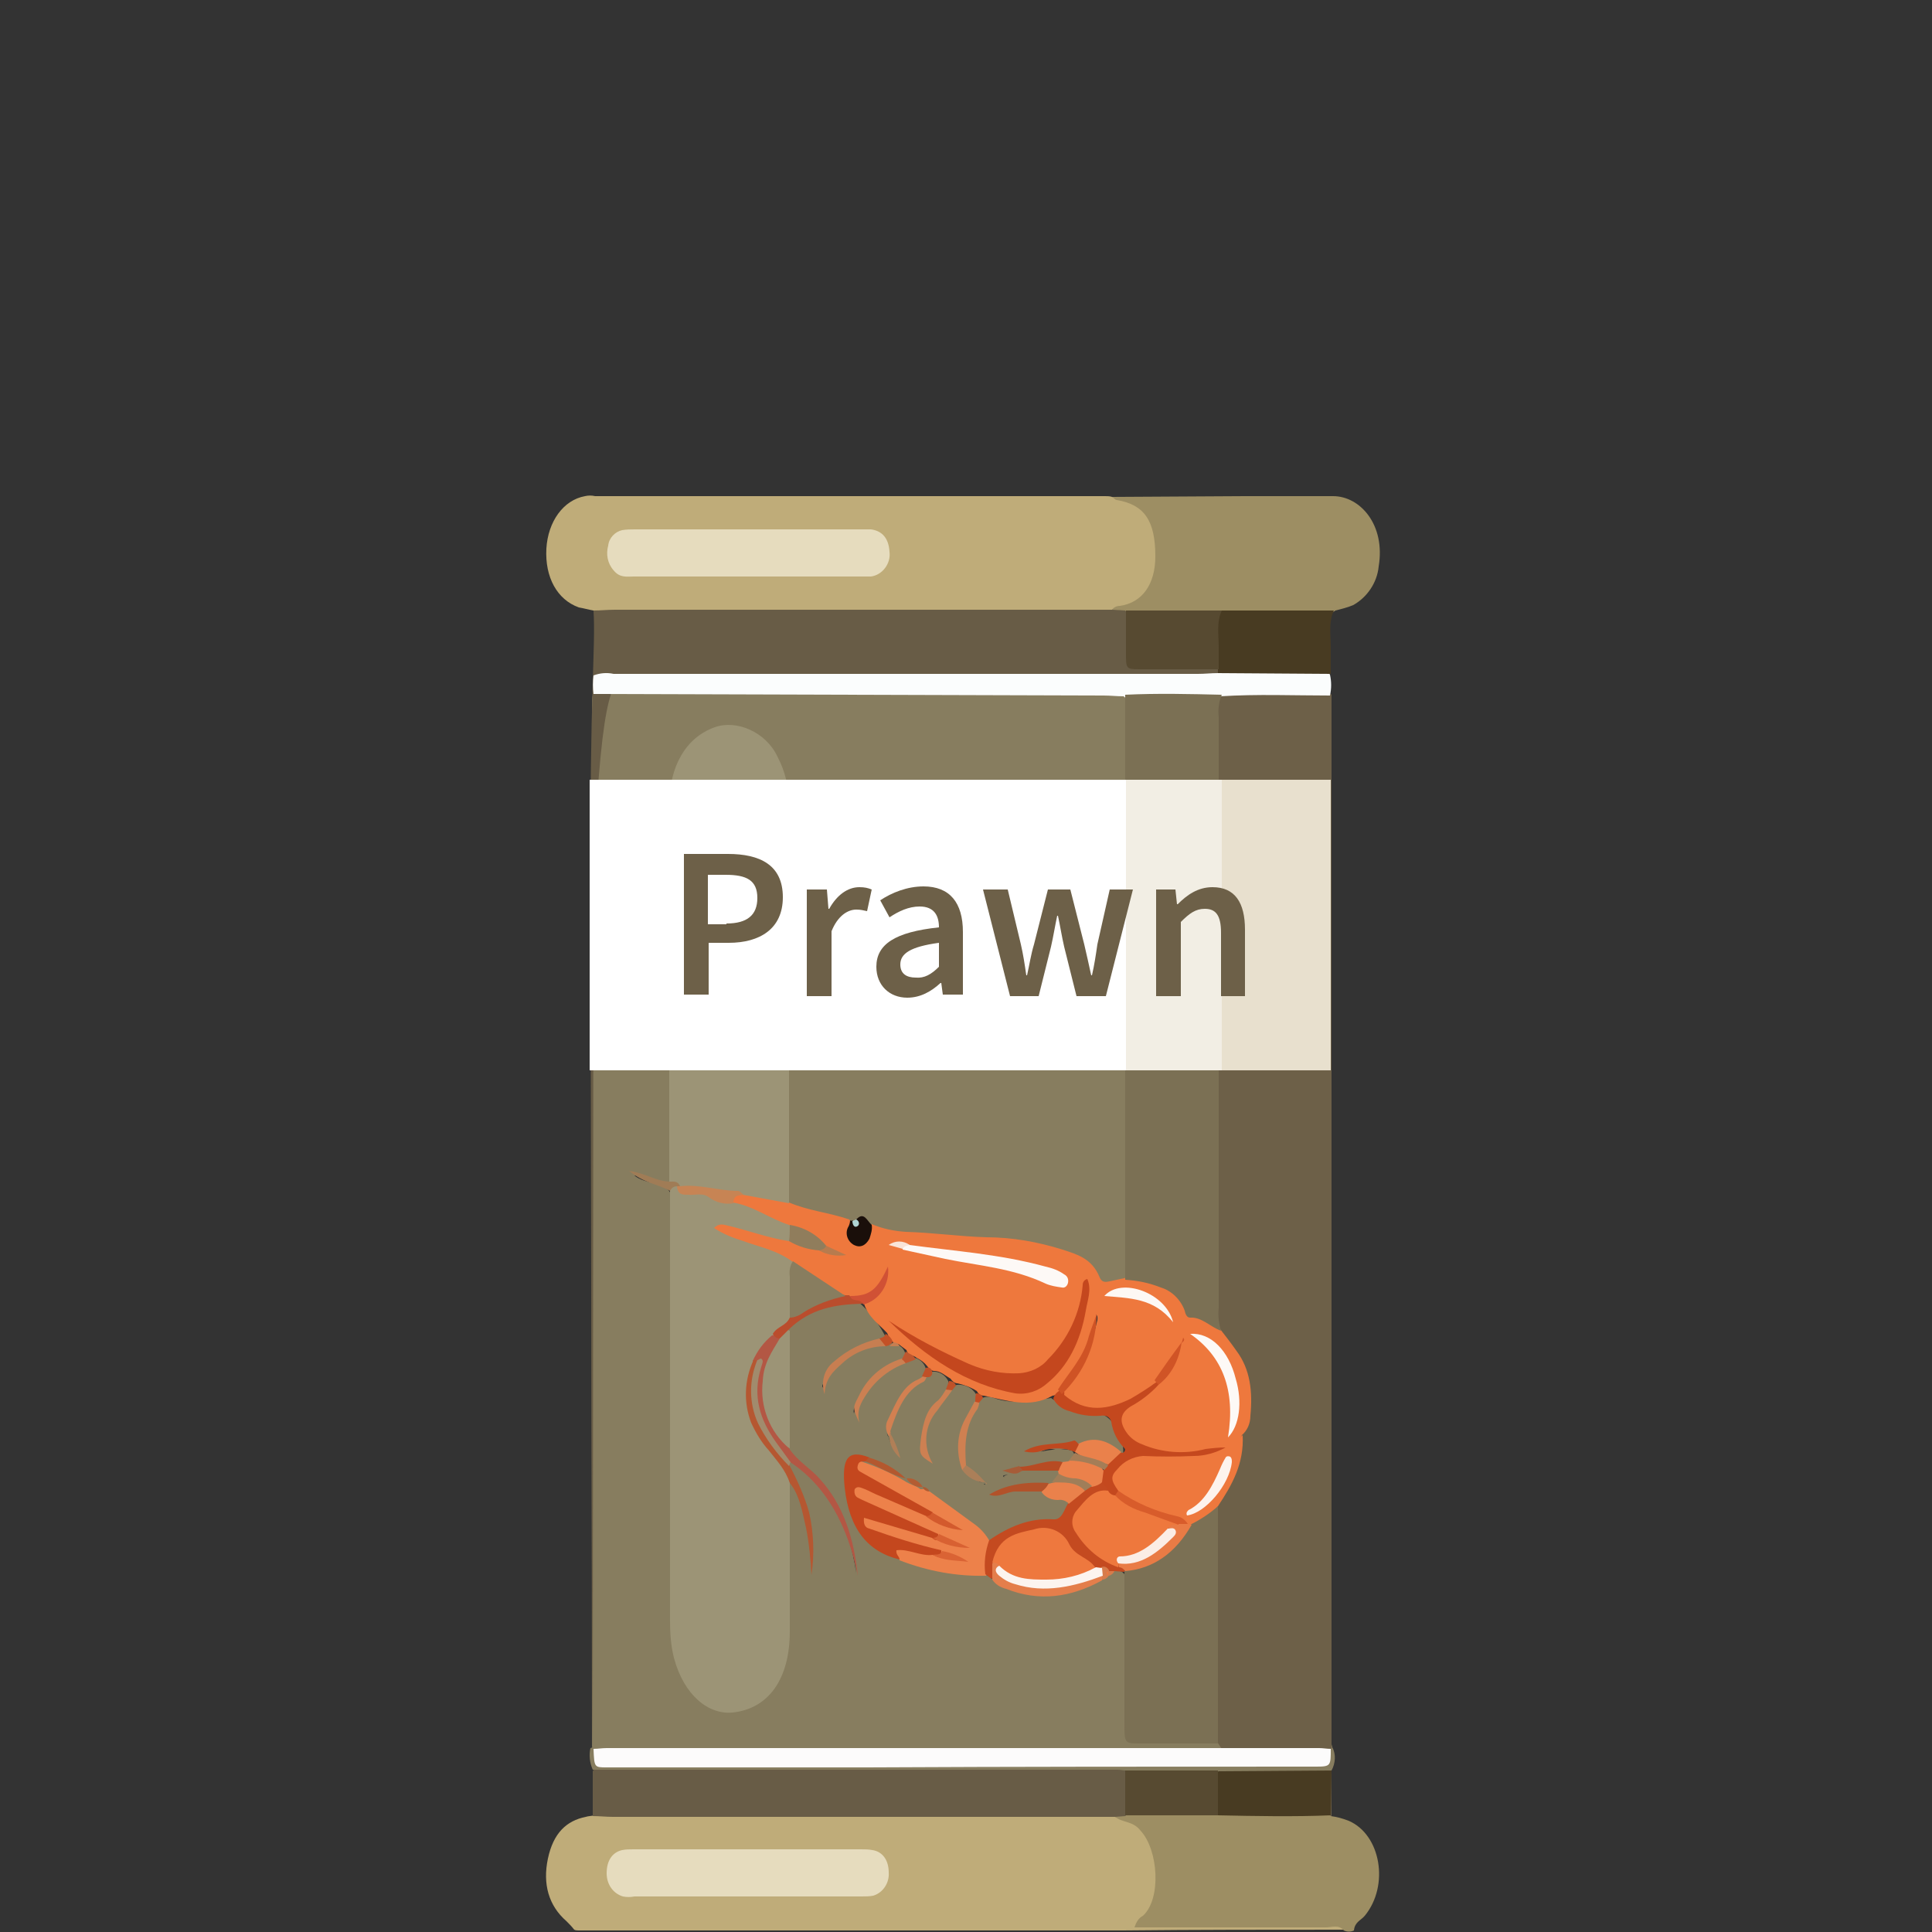 <?xml version="1.0" encoding="utf-8"?>
<!-- Generator: Adobe Illustrator 25.0.0, SVG Export Plug-In . SVG Version: 6.00 Build 0)  -->
<svg version="1.1" id="Layer_1" xmlns="http://www.w3.org/2000/svg" xmlns:xlink="http://www.w3.org/1999/xlink" x="0px" y="0px"
	 viewBox="0 0 250 250" style="enable-background:new 0 0 250 250;" xml:space="preserve">
<rect x="0" y="0" width="250" height="250" fill="#333333" stroke="none"/>
<style type="text/css">
	.st0{fill:#877D5F;}
	.st1{fill:#6D6048;}
	.st2{fill:#BFAC79;}
	.st3{fill:#685C46;}
	.st4{fill:#9D8E63;}
	.st5{fill:#FBFDFD;}
	.st6{fill:#483B22;}
	.st7{fill:#9C9476;}
	.st8{fill:#EE783D;}
	.st9{fill:#7B7054;}
	.st10{fill:#FCFBFB;}
	.st11{fill:#ED814A;}
	.st12{fill:#C4471E;}
	.st13{fill:#C4481E;}
	.st14{fill:#C44A20;}
	.st15{fill:#B35744;}
	.st16{fill:#B55731;}
	.st17{fill:#E47E4B;}
	.st18{fill:#EB814B;}
	.st19{fill:#EA814B;}
	.st20{fill:#BA4D2D;}
	.st21{fill:#A18B6D;}
	.st22{fill:#1A0F0A;}
	.st23{fill:#C77E51;}
	.st24{fill:#CD8052;}
	.st25{fill:#CB8052;}
	.st26{fill:#CF8051;}
	.st27{fill:#B2522A;}
	.st28{fill:#D28051;}
	.st29{fill:#BF481F;}
	.st30{fill:#A07C56;}
	.st31{fill:#B74B23;}
	.st32{fill:#B3582F;}
	.st33{fill:#A47D57;}
	.st34{fill:#A07E59;}
	.st35{fill:#AB7F59;}
	.st36{fill:#A65C38;}
	.st37{fill:#B07F57;}
	.st38{fill:#B35D33;}
	.st39{fill:#C35126;}
	.st40{fill:#BF562E;}
	.st41{fill:#BF5128;}
	.st42{fill:#C05027;}
	.st43{fill:#D77B4B;}
	.st44{fill:#AFD4D4;}
	.st45{fill:#C54C23;}
	.st46{fill:#AB5C34;}
	.st47{fill:#E6DCBE;}
	.st48{fill:#574A31;}
	.st49{fill:#887D5F;}
	.st50{fill:#C78454;}
	.st51{fill:#907D5C;}
	.st52{fill:#FDF9F6;}
	.st53{fill:#FDF8F4;}
	.st54{fill:#CF5325;}
	.st55{fill:#D05135;}
	.st56{fill:#D05426;}
	.st57{fill:#B77B4E;}
	.st58{fill:#F9E4D8;}
	.st59{fill:#E97B45;}
	.st60{fill:#D35A2D;}
	.st61{fill:#D86132;}
	.st62{fill:#DA6334;}
	.st63{fill:#D85C2B;}
	.st64{fill:#EE783E;}
	.st65{fill:#FCF4EF;}
	.st66{fill:#FDF3ED;}
	.st67{fill:#FBEDE5;}
	.st68{fill:none;}
	.st69{fill:#FFFFFF;}
	.st70{opacity:0.2;fill:#BFAC79;}
</style>
<path class="st0" d="M172.3,225.7c0,0.1,0.1,0.3,0.1,0.4c-0.1,0.3-0.4,0.5-0.7,0.7c-1,0.3-2,0.5-3,0.3H80.3c-1.1,0.1-2.2,0-3.2-0.4
	c-0.3-0.2-0.5-0.5-0.5-0.8c0-22.9-0.1-67.8,0-134.7c0-0.5,0-0.9,0.1-1.3c0.8-1,1.9-0.8,2.9-0.8h63.1c1-0.2,2.1,0.1,2.9,0.7
	c0.6,1.1,0.8,2.4,0.6,3.7v68.8c0.1,1,0,2-0.3,3c-1.1,1.6-2.6,2.2-3.8,0.8c-2.7-3.4-6.1-3.8-9.5-4.4c-4.8-0.8-9.7-0.8-14.6-1.2
	c-1.6-0.1-3.3-0.5-4.9-0.9c-0.9-0.4-1.5-1.5-2.6-1c-0.2,0.1-0.4,0.1-0.7,0.1c-0.2,0-0.4,0-0.7,0c-1.8-0.4-3.6-0.9-5.4-1.4
	c-0.9-0.1-1.8-0.7-2.1-1.6c-0.3-1.3-0.4-2.7-0.3-4.1c0-8.6,0.1-39.2,0-47.7c0-4-1.6-6.9-4.6-8.4c-2.7-1.3-5.5-0.5-7.5,2.2
	c-1.7,2.2-2.1,4.9-2.1,7.8v43.6c0.1,1.3,0,2.5-0.3,3.8c-1.9,1.6-3.3-0.8-4.7-0.8c0.6,0.6,1.8,0.8,2.9,1.2c0.7,0.3,1.6,0.3,1.9,1.5
	c0.3,1.5,0.3,3.1,0.2,4.6v49.1c-0.1,2,0.1,4,0.5,6c1,4,4.1,6.8,7.2,6.4c3.4-0.4,5.9-3.5,6.4-7.9c0.1-1.2,0.1-2.4,0.1-3.6v-12.8
	c-0.1-1.4,0-2.7,0.3-4.1c0.8-1.5,1.2-0.1,1.4,0.5c1.3,2.8,1.9,5.8,1.8,8.8c0.2-3.7-0.8-7.4-2.7-10.6c-0.2-0.4-0.4-0.8-0.4-1.2
	c0-0.3,0-0.6,0.1-0.8c0.2-0.3,0.5-0.4,0.8-0.2c4.5,3.3,7.3,8.1,8.2,14.6c-0.5-5.3-3-10.3-7.1-13.8c-0.9-0.8-2.2-1.2-2.3-3
	c-0.2-4.7-0.2-9.5,0.1-14.2c0.3-1,1-1.9,1.9-2.4c2.4-1.2,4.9-2.3,7.6-1.8c1.4,1.2,2.6,2.7,3.5,4.4c0,0.5-0.4,0.9-0.8,1
	c-3,0.6-5.8,1.8-7.3,5.5c0,0.5,0.6,0.2,0.3,0.2c-0.1,0-0.1-0.1-0.1-0.1c0.7-3,2.8-3.8,4.7-4.8c0.9-0.4,1.9-0.7,2.9-0.7l0.6-0.1
	c0.4,0,0.9,0,1.3,0.2c0.5,0.2,0.8,0.5,1,1c0.1,0.5-0.1,1-0.5,1.3c-2.4,0.9-4.3,2.6-5.4,4.8c-0.4,0.7-0.9,1.2-0.7,1.8
	c1-3.7,3.5-5.5,6.3-6.7c0.4-0.4,0.9-0.6,1.5-0.5c0.7,0.1,1.3,0.7,1.5,1.4c0,0.5-0.2,1-0.5,1.4c-2,1.2-3.6,3.2-4.2,5.5
	c-0.2,0.7-0.6,1.3-0.1,2c0.1,0.4,0.3,0.8,0.4,1.1c-0.2-0.6-0.4-1.2-0.7-1.8c0.6-2.9,2.3-5.4,4.8-7c0.3-0.3,0.7-0.6,1.1-0.8
	c0.9-0.1,1.7,0.4,2.1,1.2c0.1,0.5,0,1-0.2,1.5c-1.6,2.2-3.6,4.2-3.1,7.7c0,0.4,0.4-0.1,0.2,0c-0.1,0-0.1,0-0.1-0.1
	c0-2.3,0.3-4.4,1.9-5.9c0.6-0.6,1.2-1.4,1.6-2.1c0.2-0.3,0.5-0.5,0.8-0.6c1.1-0.1,2.1,0.4,2.6,1.4c0.1,0.4,0.1,0.8,0,1.2
	c-1.4,2.5-2.5,5.1-1.7,8.3c0.7,0.8,1.5,1.4,2.4,1.8c0.2-0.1,0.2,0.3,0.4,0.2c-0.1-0.2-0.3,0-0.4-0.2c-1-0.6-2-0.9-2.6-2.3
	c-0.6-3.1,0.6-5.5,1.9-7.8c0.1-0.4,0.4-0.7,0.7-0.9c0.5-0.2,1-0.2,1.5,0c2.5,0.9,4.9,0.3,7.4,0c1.7,1.2,3.6,1.8,5.7,1.9
	c2.1,0,4,3.2,3.6,5.7c-1.9-0.3-3.8-1.5-5.8-0.9c-1.1-0.4-2.3,0.1-3.4-0.1s-2.1,1.1-2.9,0.6c1.6-0.2,3.6-0.9,5.5-0.4
	c0.2,0.2,0.3,0.4,0.4,0.7c0,0.9-0.6,1.2-1.1,1.5c-0.3,0.1-0.7,0.2-1,0.1c-1.7,0-3.3,0.1-5,0.4c-0.7,0.2-1.4,0.4-2.1,0.5
	c-0.3,0.1,0.2,0.4,0,0.1c0.8-0.3,1.7-0.6,2.6-0.8c1.4,0.2,2.8-0.6,4.2-0.1c0.2,0.2,0.4,0.4,0.4,0.7c0,0.7-0.4,1.4-1,1.7
	c-0.2,0.1-0.4,0.2-0.7,0.2c-2.3-0.2-4.6,0-6.7,0.8c1.9-0.7,4-0.9,6-0.7c1.2,0.9,2.9,0.3,3.7,2c-0.1,1.8-0.9,2.9-2.3,2.9
	c-2.8,0-5.3,1.2-7.8,2.5c-2.7-2.1-5.3-4.2-8-6.2c-0.3-0.3-0.6-0.5-1-0.8c-0.2-0.1-0.3-0.2-0.5-0.3c-0.5-0.3-1-0.6-1.6-0.8
	c-0.2-0.1-0.4-0.2-0.5-0.3c-1.4-0.9-3-1.7-4.6-2.3c-2.2-0.5-2.7,0.1-2.5,2.9c0.5,5.4,2.1,7.6,6.9,9.2c3.5,1.3,7.1,1.5,10.6,2
	c0.5,0.1,0.9,0.4,1.3,0.7c4.5,2.8,9,2.2,13.5,0c0.4-0.1,0.9-0.3,1.3-0.6c0.4-0.3,0.9-0.4,1.3-0.5c0.6,0,1.1,0.4,1.2,1
	c0.3,1.4,0.4,2.9,0.3,4.3v12.7c0,3.7,0.1,3.9,3,3.9s5.6-0.1,8.4,0.1c4.1-0.1,8.1,0,12.2,0C170.8,224.8,171.6,225.1,172.3,225.7z"/>
<path class="st1" d="M172.3,247.7l-14.6-22c-0.5-0.7-0.7-1.6-0.7-2.5c0-16.4-0.2-10.8,0.1-27.2c0.1-0.8,0.3-1.6,0.7-2.2
	c1.6-2.3,2.4-5.1,2.5-7.9c1.7-4.2,1.4-7.6-1.1-11c-0.8-1-1.5-2-1.9-3.2c-0.3-1.4-0.4-2.9-0.3-4.3V94.8c0-1.8-0.3-3.7,1-5.1
	c1.3-0.9,2.8-0.6,4.2-0.6h7.7c0.9-0.1,1.8,0.2,2.4,0.8v23.9L172.3,247.7z"/>
<path class="st2" d="M173.9,249.7c-9.5,0-19.1,0-28.6,0.1H74.9c-0.2,0-0.4,0-0.6-0.1c-0.3-0.4-0.6-0.7-1-1.1c-2.3-2-3.1-4.8-2.4-8.1
	s2.4-4.9,4.9-5.4c0.3-0.1,0.7-0.1,1.1-0.2c0.7-0.6,1.7-0.9,2.7-0.8H142c0.6,0,1.3,0.1,1.9,0.2c4.5,1.5,6.2,3.8,6.1,8.4
	c0.1,2.1-0.6,4.2-2.1,5.6h23C172,248.4,173.3,247.9,173.9,249.7z"/>
<path class="st2" d="M76.8,79c-0.6-0.1-1.3-0.3-1.9-0.4c-2.8-1-4.4-3.9-4.2-7.6c0.2-3.5,2.2-6.3,5-6.8c0.4-0.1,0.9-0.1,1.3,0h66
	c0.3,0,0.6,0,0.9,0.1c1.6,0.4,3.4-0.1,4.7,1.9c1.6,2.4,2,5.4,1.1,8.2c-0.7,2.8-2.3,4.6-4.7,4.8c-0.6,0.1-1.1,0.3-1.7,0.5
	c-1.1,0.2-2.1,0.2-3.2,0.2H80.5C79.2,79.8,77.9,80.1,76.8,79z"/>
<path class="st3" d="M76.8,79c0.9,0,1.8-0.1,2.8-0.1h64.3c0.6-0.4,1.3-0.3,1.9,0.1c0.5,1.3,0.7,2.6,0.5,4c-0.1,2.2,0.7,2.9,2.3,2.8
	c2.1-0.1,4.3,0,6.4,0c1-0.2,1.9,0.1,2.7,0.7c0.1,0.3,0.1,0.7-0.2,0.9c-1.2,0.9-2.5,0.6-3.8,0.6H81.1c-1.6,0-3.2-0.3-4.3,23.8
	c0,0-0.1,113.2-0.1,114.3c-0.1,0.2-0.3-110.4-0.3-110.4C76.3,88.8,77.1,83.9,76.8,79z"/>
<path class="st4" d="M145.6,79l-1.7-0.1c0.2-0.3,0.6-0.5,1-0.5c2.9-0.4,4.6-2.8,4.6-6.4c0-4.6-1.4-6.7-5-7.3c-0.2,0-0.4-0.3-0.6-0.4
	l17.2-0.1h11.4c3.5,0,6.8,3.7,5.9,9.1c-0.2,2.1-1.5,4-3.3,5c-0.7,0.3-1.5,0.5-2.3,0.7c-0.8,0.6-1.7,0.9-2.6,0.8c-4,0-8,0.1-11.9,0
	c-3.2,0.1-6.4,0-9.6,0C147.5,79.8,146.4,79.9,145.6,79z"/>
<path class="st3" d="M144.3,235.1H79.3c-0.9,0-1.7-0.1-2.6-0.1v-5.8c0.6-1,1.5-0.9,2.4-0.9h64.3c0.7-0.1,1.5,0.1,2.1,0.4
	c1.2,2,0.9,4,0.4,6.1C145.4,235.4,144.8,235.3,144.3,235.1z"/>
<path class="st4" d="M144.3,235.1l1.3-0.1c0.6-0.6,1.5-0.9,2.4-0.8c3.2,0,6.4-0.1,9.6,0c4.1-0.1,8.1,0,12.2,0
	c0.9-0.1,1.8,0.2,2.4,0.8c0.8,0.1,1.5,0.3,2.3,0.6c4.2,1.8,5.3,8.4,2.1,12.3c-0.5,0.6-1.3,0.8-1.4,1.9c-0.4,0.2-0.9,0.2-1.3,0
	c-0.7-0.8-1.5-0.4-2.3-0.4h-24.8c0.2-0.6,0.5-1.2,1.1-1.5c2.4-2.2,2-8.5-0.3-11C146.6,235.6,145.3,235.9,144.3,235.1z"/>
<path class="st5" d="M76.8,89.8c-0.1-0.8-0.1-1.6,0-2.4c0.8-0.3,1.7-0.4,2.6-0.2H155c0.9,0,1.7-0.1,2.6-0.1c0.3-0.4,0.7-0.6,1.1-0.6
	c4-0.2,8.1-0.2,12.1,0c0.5,0.1,1,0.3,1.3,0.8c0.2,0.9,0.2,1.8,0,2.7c-4.7,0-9.4-0.2-14.2,0.1c-0.7,0.6-1.5,0.9-2.4,0.8h-7.9
	c-0.8,0.1-1.6-0.2-2.2-0.8c-0.9,0-1.7-0.1-2.6-0.1L76.8,89.8z"/>
<path class="st6" d="M172.2,87.2l-14.6-0.1v-0.5c-0.9-2.6-1.3-5.2,0.4-7.6h14.6c-0.7,1.5-0.4,3.1-0.4,4.7
	C172.2,84.8,172.2,86,172.2,87.2z"/>
<path class="st6" d="M172.2,234.9c-4.9,0.2-9.7,0.1-14.6,0c-0.9-1.9-0.9-4.2,0-6.2c0.8-0.5,1.8-0.7,2.7-0.6h9.4
	c0.9,0,1.9-0.2,2.6,0.9L172.2,234.9z"/>
<path class="st0" d="M172.3,229.1l-14.6,0.1c-2.6,1.4-5.2,0.5-7.8,0.6c-1.4,0.1-2.9,0.4-4.2-0.7c-0.4,0-0.7-0.1-1.1-0.1H76.7
	c-0.4-0.9-0.5-1.9-0.3-2.8c0.1,0,0.2-0.1,0.3-0.1l0.1,0.1c1,1.5,2.3,1.2,3.6,1.3H168c1.4,0,3,0.5,4.2-1.2c0.1-0.1,0.1-0.1,0.2-0.2
	C172.9,227,172.8,228.2,172.3,229.1z"/>
<path class="st7" d="M102.2,191.8v19.3c0,6.1-2.7,10-7.4,10.5c-3.1,0.3-6.3-2.2-7.6-7.1c-0.4-1.6-0.5-3.2-0.5-4.8v-55.7
	c-0.1-1,0.4-0.8,0.9-0.8c2.4,0.7,4.8,1.3,7.2,1.8c2.8,0.5,5.4,1.7,7.5,3.4c0.3,0.7,0.3,1.5,0,2.2c-0.8,1-1.7,0.6-2.6,0.3
	c-2.2-0.7-4.4-1.1-6.6-2c2.6,1,5.2,1.5,7.7,2.7c0.8,0.4,1.7,0.5,2,1.8c-0.1,2.2,0,4.4-0.2,6.6c-0.2,1.6-1.3,2.2-2.2,2.9
	c-1.1,1-2,2.2-2.6,3.6c-1.4,3.4-0.8,7.3,1.6,10.1C100.6,188.1,102.2,189.3,102.2,191.8z"/>
<path class="st8" d="M102.6,163.3c-2-1.5-4.2-1.9-6.4-2.7c-1.3-0.4-2.6-0.9-3.8-1.7c0.7-0.7,1.3-0.4,1.8-0.3c2.6,0.6,5.2,1.6,7.9,2
	c1.3-0.6,2.5,0.4,3.7,0.6c1,0.7,2.2,0.6,3.2,1.4c-0.7-0.4-1.6-0.8-2.4-1c-1.4-1.3-3.1-1.9-4.5-3.1c-2.5-0.8-4.7-2.5-7.3-2.9
	c-0.4-1.5,0.5-1.5,1.2-1.8c2.1,0.3,4.2,0.2,6.1,1.8c2.6,1.1,5.2,1.3,7.8,2.2c0.5,0.7-0.1,2.2,1,2.4s1.3-1.2,1.9-1.8
	c1.4,0.6,2.9,0.9,4.4,1c3.5,0.1,7,0.6,10.4,0.7c3.4,0,6.7,0.6,9.9,1.6c1.8,0.6,3.8,1.1,4.8,3.6c0.3,0.7,0.8,0.6,1.3,0.5
	s1.3-0.3,1.9-0.4c2.2-1.3,4.4-0.4,6,1.1c2.1,2,4.4,3.4,6.4,5.5c0.7,0.9,1.4,1.8,2.1,2.8c1.8,2.4,2.1,5.3,1.8,8.4
	c0,1-0.4,1.9-1.1,2.5c-0.6,1.1-1,2.5-2.3,2.3c-3.2,0.3-6.4,1.2-9.6,0c-0.6-0.2-1.2-0.4-1.8-0.8c-1.3-0.6-2.1-1.9-2.2-3.4
	c-0.1-1.9,1.1-2.3,2.1-3c0.8-0.5,1.7-1.1,2.4-1.7c1.5-1.5,2.6-3.2,3.4-5.2c0.1-0.2,0.2-0.3,0.3-0.5l-0.2,0.4c-0.8,2-1.9,3.7-3.4,5.2
	c-3.2,2.8-6.7,4.3-10.6,2.7c-0.6-0.2-1.1-0.6-1.4-1.1c-0.1-1.1,0.5-1.6,1-2.2c1.8-2.2,3-4.8,3.6-7.6c0.1-0.9-0.4-0.6-0.1-0.6
	c-0.4,4-2.3,6.8-4.5,9.4c-0.4,0.5-0.7,1-1.2,1c-3,1.7-5.9,0.6-8.9,0c-0.4,0-0.7-0.2-0.9-0.6c-0.8-0.5-1.6-0.8-2.5-1
	c-0.4,0-0.7-0.3-0.9-0.6c-0.7-0.4-1.3-1-2.1-1c-0.4,0-0.7-0.3-0.9-0.6c-0.4-0.5-0.8-0.8-1.4-1.1c-0.4-0.4-1.1-0.2-1.3-1l-0.8-0.6
	c-0.3-0.3-0.6-0.2-0.9-0.4c-0.4-0.3-0.6-0.7-0.8-1.2c-1.1-1.2-2.4-2-3-3.8l0.2-0.3c1.2-0.8,2.1-1.9,2.9-3.1c-0.5,0.9-1.2,1.6-2,2.3
	c-0.8,0.5-1.7,0.7-2.7,0.6c-0.2,0-0.4-0.1-0.6-0.1C107,166.8,104.4,165.9,102.6,163.3z"/>
<path class="st9" d="M158,172.2c-1.4-0.5-2.5-1.8-4-1.7c-0.4,0-0.6-0.4-0.7-0.9c-0.5-1.4-1.7-2.6-3.1-3c-1.5-0.6-3-0.9-4.6-1V89.9
	c4.2-0.2,8.3-0.1,12.5,0c-0.4,0.9-0.5,1.9-0.4,2.9v76.4C157.6,170.3,157.7,171.2,158,172.2z"/>
<path class="st9" d="M157.6,195v30.6h-10.1c-2,0-2,0-2-2.7v-19.6l0.2-0.3c3.1-1.2,6.1-2.8,8.2-6.1
	C155.1,196.2,156.1,194.9,157.6,195z"/>
<path class="st7" d="M102.1,155.7l-6-1.1c-2.7,0.3-5.3-0.6-7.9-0.6c-0.5-0.4-1-0.7-1.6-1v-48.8c0-5.1,2.2-8.8,5.9-10.1
	c2.8-1,6.6,0.6,8.1,3.8c1,1.9,1.5,4,1.5,6.1C102.1,113.9,102.1,145.8,102.1,155.7z"/>
<path class="st10" d="M172.2,226.3c0,2.2,0,2.3-1.9,2.3c-19.4,0-38.8,0-58.1,0.1H78.5c-1.6,0-1.6,0-1.7-2.4c0.6,0,1.1-0.1,1.7-0.1
	h92.2C171.2,226.2,171.7,226.3,172.2,226.3z"/>
<path class="st11" d="M120.3,193l5.9,4.3c0.8,0.6,1.4,1.3,1.9,2.2c0.3,1.5,0.2,3-0.5,4.4c-3.8,0.1-7.6-0.6-11.2-2
	c-0.1-0.6-0.9-0.3-0.8-1s0.6-0.8,1-0.8c1.3,0,2.5,0.6,3.8,0.8c1.5,0.4,3.1,0.4,4.1,1c-0.6-0.1-1.7-0.7-2.8-0.7
	c-2.6-0.6-5.2-1.2-7.8-2c-0.6-0.2-1.1-0.4-1.6-0.8c-0.6-0.3-1-1-0.8-1.7c0.2-0.9,0.9-0.8,1.4-0.7c2.5,0.6,5,1.7,7.4,2.6
	c1.5,0.8,3.2,1,4.6,1.9c-1.2-0.6-2.5-1.1-3.8-1.5c-3-1.3-6.1-2.1-8.9-3.7c-0.4-0.2-0.8-0.4-1.2-0.6c-0.6-0.4-1.2-1-0.8-1.9
	s1-0.7,1.5-0.5c2,0.7,3.9,1.8,5.8,2.7c0.7,0.3,1.4,0.7,2,1.1c1.5,0.8,3.1,1.4,4.6,2.3c-1.3-0.7-2.6-1.4-3.9-1.9
	c-2.9-1.6-5.8-2.9-8.6-4.8c-0.8-0.3-1.2-1-1.2-1.8c0.1-1,0.8-0.9,1.3-0.7c1.8,0.6,3.6,1.4,5.3,2.4l0,0c0.7,0.5,1.5,0.6,2.1,1.1l0,0
	C119.6,192.7,120,192.6,120.3,193z"/>
<path class="st12" d="M120.7,201.2c-1.6,0.2-3.1-0.8-4.7-0.6c-0.1,0.6,0.4,0.8,0.4,1.2c-4.1-1-6.5-3.9-7.1-9.3
	c-0.4-3.8,0.4-5,3.2-3.9c0.1,0.5,0,0.8-0.4,0.5c-0.4,0.1-0.9-0.2-1.1,0.5s0.3,0.8,0.6,1l9.1,5.1c0,1-0.3,0.9-0.8,0.5l-6.7-2.9
	c-0.6-0.3-1.2-0.6-1.8-0.8c-0.3-0.1-0.6-0.1-0.8,0.2c-0.1,0.4,0,0.9,0.4,1.1c0.2,0.1,0.4,0.2,0.6,0.3l9.8,4.4c0,1-0.3,0.9-0.8,0.5
	l-8.8-2.6c-0.1,0.9,0.2,1.3,0.7,1.4c3.1,1.1,6.2,2.1,9.3,2.8C121.8,202,121.1,201.3,120.7,201.2z"/>
<path class="st13" d="M149.9,179.2c-1,1.1-2.3,2.1-3.6,2.8c-1.4,0.9-1.5,2-0.5,3.4c0.5,0.7,1.2,1.2,2,1.5c2.6,1.1,5.5,1.3,8.2,0.6
	c0.8-0.1,1.7-0.2,2.6-0.2c-0.8,2.1-2.4,1.6-3.7,1.8c-2.3,0.3-4.7-0.1-7,0.2c-1.5,0.1-3.1,0.6-2.9,3.3c0.1,0.4-0.1,0.8-0.4,1.1
	c-0.4,0.2-0.9,0.1-1.2-0.2c-0.5-0.4-0.8-0.9-1-1.5c-0.1-0.6,0-1.3,0.4-1.8c0.2-0.3,0.4-0.6,0.6-0.8c0.6-0.6,1-1.6,1.9-1.4
	c0.2-0.1,0.4-0.4,0.2-0.6c-0.9-0.9-1.5-2.1-1.7-3.4c-0.2-0.8-0.9-0.9-1.4-0.8c-1.4,0.1-2.7-0.1-4-0.6c-0.9-0.2-1.7-0.8-2.1-1.6
	c0.1-0.5,0.5-0.9,0.9-1.1c0.4-0.1,0.6,0,0.5,0.6c2.8,2.4,5.7,1.9,8.6,0.5c1.2-0.7,2.3-1.4,3.4-2.2
	C149.9,178.5,150,178.7,149.9,179.2z"/>
<path class="st7" d="M102.2,172.2v15.2c-2-0.6-3.7-3.2-3.9-6.2c-0.4-2.9,0.4-5.8,2.2-8.1C101,172.6,101.4,171.8,102.2,172.2z"/>
<path class="st14" d="M142.6,191.8l0.9,1.1c-0.8,0.9-1.9,1-2.8,1.9c-1.4,1.6-1.5,2.2-0.3,4c1.1,1.6,2.7,2.7,4.5,3.4
	c0.4,0.2,0.8,0.4,0.6,1.1v0.1l-1.3-0.1c-0.2,0.3-0.5,0.2-0.8,0.2c-0.4,0-0.8-0.1-1.1-0.2c-0.3-0.1-0.6-0.2-0.9-0.3
	c-1.4-0.8-2.7-1.8-3.8-3c-2.5-2.9-7.3-1.5-8.7,2.5c0,0.7-0.2,1.3-0.6,1.8l-0.8-0.6c-0.2-1.5,0-3,0.5-4.4c2.6-1.8,5.3-2.9,8.3-2.7
	c1.2,0.1,1.4-1.4,2-2.2c0.3-1.1,1.2-1.5,1.9-2.1c0.3-0.2,0.6-0.4,1-0.6C141.6,191.8,142.1,191.5,142.6,191.8z"/>
<path class="st15" d="M100.9,173.2c-1,1.7-2.1,3.2-2.2,5.5c-0.4,3.3,0.9,6.6,3.4,8.7c1.1,1.7,2.8,2.6,4,4c3,3.3,4.4,7.6,4.9,12.5
	c-1.3-6.5-4.1-11.7-8.9-14.8c-3.7-2.4-5.2-6.6-4.4-12.5c-0.1-0.2-0.2-0.4-0.3-0.5c0.6-1.3,1.4-2.4,2.5-3.3
	C100.3,172.7,100.7,172.9,100.9,173.2z"/>
<path class="st16" d="M97.5,176h0.4c-1.4,5.5,0.6,9.4,3.8,12.8c0.2,0.3,0.4,0.6,0.5,0.9c1,1.9,1.9,3.9,2.5,6
	c0.6,2.7,0.7,5.4,0.3,8.1c-0.1-2-0.3-4.1-0.7-6.1c-0.5-2.1-0.8-4.2-2.1-5.8c-0.6-1.8-1.7-2.9-2.7-4.2c-1-1.1-1.7-2.3-2.3-3.6
	C96.2,181.5,96.3,178.6,97.5,176z"/>
<path class="st17" d="M128.4,204.4v-2.1c0.5-0.5,0.8-0.2,1.1,0.4c0.9,2.1,2.6,1.9,4.1,2.1c2.3,0.2,4.6,0,6.8-0.8
	c0.7-0.2,1.4-0.6,2.1-0.2c0.2,0.2,0.2,0.5,0.1,0.7c-4,2.2-8.1,2.8-12.4,1.1C129.4,205.4,128.8,205,128.4,204.4z"/>
<path class="st18" d="M142.6,191.8c-0.3,0.3-0.8,0.5-1.3,0.6c-1.4-0.4-3.2,0.4-4.3-1.6l-0.1-0.5c-0.2-0.7,0.2-0.9,0.5-1.1l0.8-0.1
	c1.7-0.8,3.4-0.8,4.6,1.2L142.6,191.8z"/>
<path class="st19" d="M145.1,187.9l-1.7,1.6c-1.5-0.1-3-0.7-4.3-1.6v-0.1c-0.1-0.4,0.1-0.9,0.5-1
	C141.6,185.8,143.4,186.4,145.1,187.9z"/>
<path class="st20" d="M100.9,173.2c-0.4,0-0.7-0.2-0.9-0.6c0.6-1,1.7-1,2.2-2.1c2.1-2.1,4.4-3.5,7.2-2.9h0.5
	c0.4,0.8,1.6-0.5,1.7,1.1h-0.1c-3.4,0.1-6.6,0.6-9.4,3.3L100.9,173.2z"/>
<path class="st21" d="M102.1,189.7c-1.6-1.6-3-3.5-4-5.5c-1.2-2.6-1.2-5.6-0.1-8.2c0.2,0,0.5-0.5,0.7,0.1c0,0.2-0.1,0.5-0.2,0.8
	c-1.2,3.8-0.1,6.9,1.9,9.7l1.9,2.6C102.2,189.3,102.2,189.5,102.1,189.7z"/>
<path class="st19" d="M140.4,192.9l-2.1,1.7c-0.3-0.4-0.9-0.6-1.4-0.5c-0.8,0-1.6-0.3-2.1-1c0-0.7,0.5-0.8,0.9-1.1l0.4-0.1
	C137.7,191.6,139.2,190.9,140.4,192.9z"/>
<path class="st22" d="M112.8,158.5c0.1,0.6-0.1,1.2-0.3,1.8c-0.5,0.9-1.2,1.2-2,0.8c-0.9-0.5-1.2-1.6-0.7-2.4
	c0.1-0.2,0.2-0.5,0.2-0.8c0.1,0.1,0.2,0.1,0.3,0c0.2,0.3,0.4,0.2,0.5-0.1C111.8,156.7,112.2,158,112.8,158.5z"/>
<path class="st23" d="M114.6,174.2c-2.1,0-4.1,0.8-5.6,2.2c-1.1,1-2.2,1.9-2.3,4c-0.5-1.5-0.1-3.2,1.2-4.2c1.7-1.5,3.7-2.5,5.9-3
	C114,173.6,114.8,173.3,114.6,174.2z"/>
<path class="st24" d="M123.2,179.9c-0.6,0.9-1.3,1.7-1.9,2.6c-1.7,1.9-1.9,4.7-0.6,6.9c-1.8-1.1-1.8-1.2-1.5-3.5
	c0.3-1.9,0.7-3.6,2.2-4.7c0.4-0.4,0.7-0.9,1-1.4C122.7,179.5,123,179.4,123.2,179.9z"/>
<path class="st25" d="M117.2,176.4c-2,0.7-3.8,2.1-5,3.9c-0.8,1.2-1.4,2.2-1,3.8c-1-2.1-0.8-2,0.1-3.8c1.1-2.2,3.1-3.8,5.4-4.5
	C117.1,175.6,117.2,176,117.2,176.4z"/>
<path class="st26" d="M126.7,181.5c0,0.3-0.1,0.5-0.2,0.8c-1.6,2.1-1.7,4.6-1.5,7.3c0.1,0.5,0,0.8-0.5,0.6c-0.8-2.2-0.7-4.6,0.4-6.6
	c0.4-0.7,0.8-1.5,1.2-2.2C126.4,181.2,126.6,181.2,126.7,181.5z"/>
<path class="st27" d="M135.7,191.9c-0.2,0.5-0.5,0.8-0.9,1.1h-3.4c-1.1,0-2.2,0.9-3.4,0.4C130,192.2,132.4,191.7,135.7,191.9z"/>
<path class="st28" d="M115.1,185.9c-0.5-0.6-0.6-1.5-0.2-2.2c1-2.1,1.9-4.4,3.9-5.2c0.2-0.1,0.4-0.2,0.6-0.4
	c0.2-0.2,0.3-0.2,0.5,0.1c-0.1,0.2-0.2,0.5-0.4,0.6c-2.4,1.1-3.4,3.7-4.3,6.4C115.3,185.4,115.2,185.7,115.1,185.9z"/>
<path class="st29" d="M139.6,186.9l-0.5,1c-1.3-0.6-2.8-0.6-4.2-0.2c-0.8,0.3-1.6,0.3-2.4,0.1c2.2-1.3,4.4-0.7,6.5-1.4
	C139.2,186.4,139.4,186.7,139.6,186.9z"/>
<path class="st30" d="M86.7,152.9c0.5,0,1-0.1,1.3,0.6c-0.1,0.2-0.3,0.2-0.4,0c-0.4,0-0.7,0.2-0.9,0.6c-1.6-0.9-3.4-1-5.3-2.6
	C83.5,151.8,85,152.9,86.7,152.9z"/>
<path class="st31" d="M137.5,189.2c-0.2,0.4-0.4,0.7-0.5,1.1h-4.7c-0.4,0.2-0.5,0-0.4-0.5C133.8,189.8,135.6,188.7,137.5,189.2z"/>
<path class="st32" d="M112,189.1l0.4-0.5c1.8,0.5,3.4,1.4,4.8,2.7C115.4,190.9,113.8,189.8,112,189.1z"/>
<path class="st33" d="M139.1,188c1.4,0.7,2.9,0.6,4.3,1.6c-0.1,0.2-0.3,0.4-0.5,0.6c-1.4-0.8-3-1.2-4.6-1.2L139.1,188z"/>
<path class="st34" d="M140.4,192.9c-1.3-1.3-2.8-1-4.3-1.1l0.9-1.1c0.7,0.4,1.4,0.6,2.2,0.6c0.8,0.1,1.5,0.4,2.1,1L140.4,192.9z"/>
<path class="st35" d="M124.5,190.2l0.5-0.6c1,0.6,1.8,1.4,2.5,2.2l0,0C126.3,191.8,125.2,191.2,124.5,190.2z"/>
<path class="st36" d="M131.9,189.7c0.1,0.2,0.3,0.4,0.4,0.5c-0.8,0.9-1.7,0.3-2.6,0.1L131.9,189.7z"/>
<path class="st37" d="M115.1,185.9c0-0.2,0-0.4,0-0.6c0.6,1,1.1,2.2,1.4,3.4C115.6,187.9,115.1,186.9,115.1,185.9z"/>
<path class="st38" d="M119.4,192.4c-0.9,0.1-1.7-0.4-2.1-1.1C118.1,191.2,118.9,191.6,119.4,192.4z"/>
<path class="st39" d="M114.6,174.2l-0.8-1c0.3-0.1,0.7-0.2,0.8-0.6c0.4,0.2,0.8,0.6,0.9,1c-0.1,0.3-0.3,0.3-0.5,0.5L114.6,174.2z"/>
<path class="st40" d="M117.2,176.4c-0.2-0.2-0.3-0.4-0.5-0.5l0.5-1c0.5,0.3,1,0.4,1.3,1L117.2,176.4z"/>
<path class="st41" d="M123.2,179.9l-0.8-0.1l0.4-1.1c0.4,0,0.8,0.2,0.9,0.6L123.2,179.9z"/>
<path class="st42" d="M119.8,178.2l-0.5-0.1l0.5-1.1c0.3-0.1,0.7,0,0.8,0.4c0.1,0.3,0,0.7-0.4,0.8
	C120.2,178.2,120,178.2,119.8,178.2L119.8,178.2z"/>
<path class="st43" d="M142.6,204.4v-0.6c-0.3-0.3-0.3-0.7-0.1-1c0.4-0.2,0.8,0,1,0.4c0,0,0,0,0,0v0.2l-0.1,0.1h0.2v0.2
	C143.3,204.2,143,204.4,142.6,204.4z"/>
<path class="st44" d="M110.8,157.8c0.4,0.2,0.5,0.7,0.1,0.9s-0.6-0.3-0.6-0.7L110.8,157.8z"/>
<path class="st45" d="M126.7,181.5l-0.5-0.1c0-0.4,0-0.7,0.1-1.1c0.4,0,0.8,0.2,0.9,0.6L126.7,181.5z"/>
<path class="st23" d="M115.1,174.2l0.5-0.5c0.4,0,0.7,0.2,0.8,0.5L115.1,174.2z"/>
<path class="st43" d="M143.4,203.3h0.8c-0.1,0.3-0.5,0.6-0.8,0.6l-0.1-0.1C143.3,203.7,143.3,203.5,143.4,203.3L143.4,203.3z"/>
<path class="st46" d="M120.3,193c-0.4,0-0.8-0.2-0.9-0.6C119.7,192.4,120.1,192.6,120.3,193z"/>
<path class="st35" d="M127.5,191.8c0.1,0,0.1,0.1,0.2,0.1C127.7,192.1,127.6,192.1,127.5,191.8L127.5,191.8z"/>
<path class="st8" d="M144.7,192.9c-1-1.4-1-1.9-0.1-2.8c0.8-1,2-1.6,3.3-1.7c2.2,0.1,4.4,0.1,6.6,0c1.4,0,2.8-0.4,4.1-1.1
	c1.1,0.4,1.5-1.1,2.2-1.6c0.2,3.7-1.4,6.5-3.2,9.2c-1,0.9-2.2,1.7-3.4,2.3c-0.2,0.2-0.4,0.3-0.6,0.2c-2.2-0.6-4.3-1.4-6.3-2.3
	C146.3,194.7,145.2,194.3,144.7,192.9z"/>
<path class="st47" d="M96.7,245.4H82.1c-0.5,0.1-1,0.1-1.5,0c-1.3-0.4-2.1-1.6-2.1-3c0-1.6,0.7-2.7,2-3c0.5-0.1,1-0.1,1.5-0.1h29.4
	c0.5,0,1,0,1.5,0.1c1.3,0.2,2.1,1.3,2.1,2.9c0.1,1.3-0.7,2.6-2,3c-0.5,0.1-1,0.1-1.5,0.1L96.7,245.4z"/>
<path class="st47" d="M97,68.5h14.2c0.5,0,1,0,1.5,0c1.5,0.2,2.3,1.2,2.4,2.9c0.2,1.5-0.9,3-2.4,3.2c-0.4,0-0.7,0-1.1,0H82
	c-0.9,0-1.8,0.2-2.6-0.8c-0.8-0.9-1-2.1-0.7-3.2c0.1-1,0.9-1.8,1.8-2c0.6-0.1,1.1-0.1,1.7-0.1L97,68.5z"/>
<path class="st48" d="M158.1,79c-0.7,1.5-0.4,3.1-0.4,4.7v2.9h-10.3c-1.7,0-1.7-0.1-1.7-2.1V79H158.1z"/>
<path class="st48" d="M145.6,229.1h12v5.8h-12V229.1z"/>
<path class="st49" d="M109.4,167.7c-1.9,0.4-3.8,1.1-5.4,2.1c-0.5,0.4-1.2,0.7-1.8,0.7v-5.3c-0.1-0.7,0-1.4,0.4-2L109.4,167.7z"/>
<path class="st50" d="M87.6,153.5H88c2.5-0.3,5,0.6,7.5,0.6c0.2,0,0.5,0.3,0.7,0.5c-0.6,0.1-1.3,0-1.3,1.1c-1.1,0.2-2.3-0.1-3.2-0.8
	c-0.8-0.6-1.8-0.2-2.7-0.3C88.3,154.6,87.7,154.6,87.6,153.5z"/>
<path class="st51" d="M102.2,158.5c1.8,0.3,3.5,1.2,4.7,2.7c0.1,1-0.4,0.8-0.9,0.6c-1.4-0.1-2.7-0.5-3.9-1.2
	C102.2,159.9,102.2,159.2,102.2,158.5z"/>
<path class="st12" d="M115,170.9c3.3,2.2,6.8,4,10.4,5.6c2.1,0.9,4.3,1.3,6.5,1.2c1.4-0.1,2.8-0.7,3.7-1.8c2.6-2.6,4.2-6,4.5-9.6
	c0-0.4,0.2-0.7,0.6-0.8c0.6,1.4,0,2.8-0.2,4.1c-0.7,4-2.3,7.2-5,9.4c-1.1,1-2.6,1.5-4.1,1.3C125.1,179.2,119.8,175.6,115,170.9z"/>
<path class="st52" d="M117.7,161.1c5.9,0.8,11.8,1.2,17.6,2.8c0.9,0.2,1.7,0.5,2.4,1c0.4,0.2,0.6,0.6,0.5,1.1
	c-0.1,0.4-0.4,0.7-0.8,0.6c0,0,0,0,0,0l0,0c-0.7-0.1-1.4-0.2-2.1-0.5c-4.2-2-8.6-2.3-13-3.2c-1.8-0.4-3.7-0.8-5.5-1.2
	C116.8,160.6,117.3,161,117.7,161.1z"/>
<path class="st52" d="M158.9,186c1-6.1-0.7-10.5-4.9-13.4c2.7-0.2,5,2.2,5.9,5.8C160.8,181.4,160.4,184.5,158.9,186z"/>
<path class="st53" d="M151.8,171.1c-2.5-3.2-5.7-3.1-8.9-3.4C145.1,165.2,150.9,167.3,151.8,171.1z"/>
<path class="st54" d="M137.4,180.4l-0.5-0.6c1.4-2.2,3.3-4.1,4-6.9c0.3-1,0.7-1.9,1-2.9C141.9,173.9,140.3,177.6,137.4,180.4z"/>
<path class="st55" d="M111.7,168.8c-0.4-0.9-1.4-0.2-1.7-1.1c2.6,0,3.5-0.8,4.9-3.8C115.2,166.1,113.8,168.3,111.7,168.8z"/>
<path class="st56" d="M149.9,179.2l-0.5-0.6c1.1-1.6,2.3-3.3,3.5-4.9l0,0C152.6,175.9,151.6,177.9,149.9,179.2z"/>
<path class="st57" d="M106,161.8c0.3-0.1,0.7-0.1,0.9-0.6l2.6,1.2C108.3,162.6,107,162.4,106,161.8z"/>
<path class="st58" d="M117.7,161.1c-0.3,0.1-0.7,0.1-0.9,0.5l-1.8-0.5C115.8,160.5,116.9,160.5,117.7,161.1z"/>
<path class="st56" d="M152.9,173.8l0.2-0.7C153.4,173.4,153.1,173.6,152.9,173.8z"/>
<path class="st59" d="M153.8,197.3h0.4c-2.1,3.7-5,5.7-8.6,6c-0.2-0.3-0.5-0.5-0.8-0.5c-0.1-0.2-0.1-0.5,0-0.7
	c1.9-0.7,3.9-0.9,5.5-2.5c0.5-0.5,1.3-0.8,0.9-2c0.3-0.7,0.9-0.7,1.4-0.7C152.9,196.8,153.4,197,153.8,197.3z"/>
<path class="st60" d="M119.8,196.2c0.4,0,0.7-0.2,0.8-0.5l4,2.3C122.9,197.9,121.2,197.3,119.8,196.2z"/>
<path class="st61" d="M120.7,199c0.4,0,0.7-0.2,0.8-0.5l4,1.8C123.8,200.3,122.1,199.9,120.7,199z"/>
<path class="st62" d="M120.7,201.2c0.4-0.1,1,0.1,1.2-0.5c1.2,0.2,2.4,0.7,3.4,1.4C123.8,201.9,122.1,202,120.7,201.2z"/>
<path class="st8" d="M144.7,202.3v0.5c-2.3-0.8-4.2-2.4-5.5-4.5c-0.6-0.8-0.6-1.9,0-2.7c1.2-1.4,2.3-3,4.2-2.7
	c0.1,0.3,0.5,0.6,0.9,0.6c2.6,1.1,5.2,2.7,8,3.1c0.2,0,0.2,0.4,0.2,0.7c-0.5,0-1-0.1-1.3,0.5c-1,2.7-3,3.3-4.9,4
	C145.7,201.9,145.1,201.4,144.7,202.3z"/>
<path class="st63" d="M152.5,197.3l-4.4-1.6c-1.4-0.4-2.8-1.1-3.8-2.2l0.4-0.6c2.3,1.6,4.9,2.7,7.6,3.3c0.6,0.1,1.1,0.5,1.4,1H152.5
	z"/>
<path class="st64" d="M129.3,202.6c-0.2-0.3-0.5-0.4-0.9-0.4c0.8-3.5,3.2-3.8,5.4-4.3c1.8-0.6,3.8,0.2,4.6,2
	c0.8,1.5,2.4,1.6,3.3,2.9c-0.9,2-2.6,1.5-4,1.9c-2.4,0.7-4.9,0.5-7.1-0.6C130,203.9,129.4,203.6,129.3,202.6z"/>
<path class="st65" d="M129.3,202.6c1.8,1.8,3.9,1.8,6.1,1.8c2.2,0,4.4-0.5,6.4-1.6l0.8,0.1l0.1,1c-3.7,1.4-7.5,2.3-11.3,1.1
	c-0.8-0.2-1.5-0.6-2.1-1.1C128.7,203.4,128.7,202.9,129.3,202.6z"/>
<path class="st64" d="M143.4,203.3c0,0.2,0,0.3,0,0.5c-0.1,0-0.2-0.2-0.2-0.3v-0.1C143.3,203.4,143.4,203.4,143.4,203.3z"/>
<path class="st66" d="M153.6,196.1c-0.1-0.2-0.1-0.4,0.1-0.6l0.1-0.1c2-1,3.1-3.1,4.1-5.4c0.2-0.5,0.4-0.9,0.7-1.4
	c0.1-0.2,0.4-0.2,0.6-0.1c0.2,0.2,0.2,0.4,0.2,0.7C159.1,192.1,156,195.8,153.6,196.1z"/>
<path class="st67" d="M144.7,202.3c-0.4-0.5-0.1-0.9,0.2-0.9c2.5,0,4.4-1.7,6.2-3.6c0.3,0,0.8-0.2,1,0.2s-0.1,0.7-0.3,0.9
	C149.8,200.9,147.6,202.7,144.7,202.3z"/>
<rect class="st68" width="250" height="250"/>
<rect x="76.3" y="100.9" class="st69" width="95.9" height="37.6"/>
<rect x="158.1" y="100.9" class="st70" width="14.1" height="37.6"/>
<rect x="145.7" y="100.9" class="st70" width="26.5" height="37.6"/>
<g>
	<path class="st1" d="M88.4,110.5h5.8c4.1,0,7.1,1.4,7.1,5.6c0,4.1-3,5.9-7,5.9h-2.6v6.7h-3.2V110.5z M94,119.5c2.7,0,4-1.1,4-3.3
		c0-2.3-1.4-3-4.1-3h-2.3v6.4H94z"/>
	<path class="st1" d="M104.4,115.1h2.6l0.2,2.5h0.1c1-1.8,2.4-2.8,3.9-2.8c0.7,0,1.1,0.1,1.6,0.3l-0.6,2.8c-0.5-0.1-0.8-0.2-1.4-0.2
		c-1.1,0-2.4,0.8-3.2,2.8v8.4h-3.2V115.1z"/>
	<path class="st1" d="M113.4,125.1c0-2.9,2.4-4.5,8.1-5.1c0-1.5-0.6-2.7-2.5-2.7c-1.4,0-2.7,0.6-3.9,1.4l-1.2-2.2
		c1.5-1,3.5-1.8,5.6-1.8c3.4,0,5.1,2.1,5.1,5.9v8.1h-2.6l-0.2-1.5h-0.1c-1.2,1.1-2.6,1.9-4.3,1.9
		C115.1,129.1,113.4,127.5,113.4,125.1z M121.5,125.1V122c-3.7,0.5-5,1.4-5,2.8c0,1.2,0.8,1.7,2,1.7
		C119.6,126.6,120.5,126.1,121.5,125.1z"/>
	<path class="st1" d="M127.2,115.1h3.2l1.7,7.1c0.3,1.3,0.5,2.6,0.7,4h0.1c0.3-1.3,0.5-2.7,0.9-4l1.8-7.1h2.9l1.8,7.1
		c0.3,1.3,0.6,2.6,0.9,4h0.1c0.3-1.3,0.5-2.6,0.7-4l1.6-7.1h3l-3.5,13.8h-3.8l-1.6-6.4c-0.3-1.3-0.5-2.6-0.8-4h-0.1
		c-0.3,1.4-0.5,2.7-0.8,4l-1.6,6.4h-3.7L127.2,115.1z"/>
	<path class="st1" d="M149.5,115.1h2.6l0.2,1.9h0.1c1.2-1.2,2.6-2.2,4.5-2.2c2.9,0,4.2,2,4.2,5.5v8.6H158v-8.2
		c0-2.3-0.7-3.1-2.1-3.1c-1.2,0-2,0.6-3.1,1.7v9.6h-3.2V115.1z"/>
</g>
</svg>
